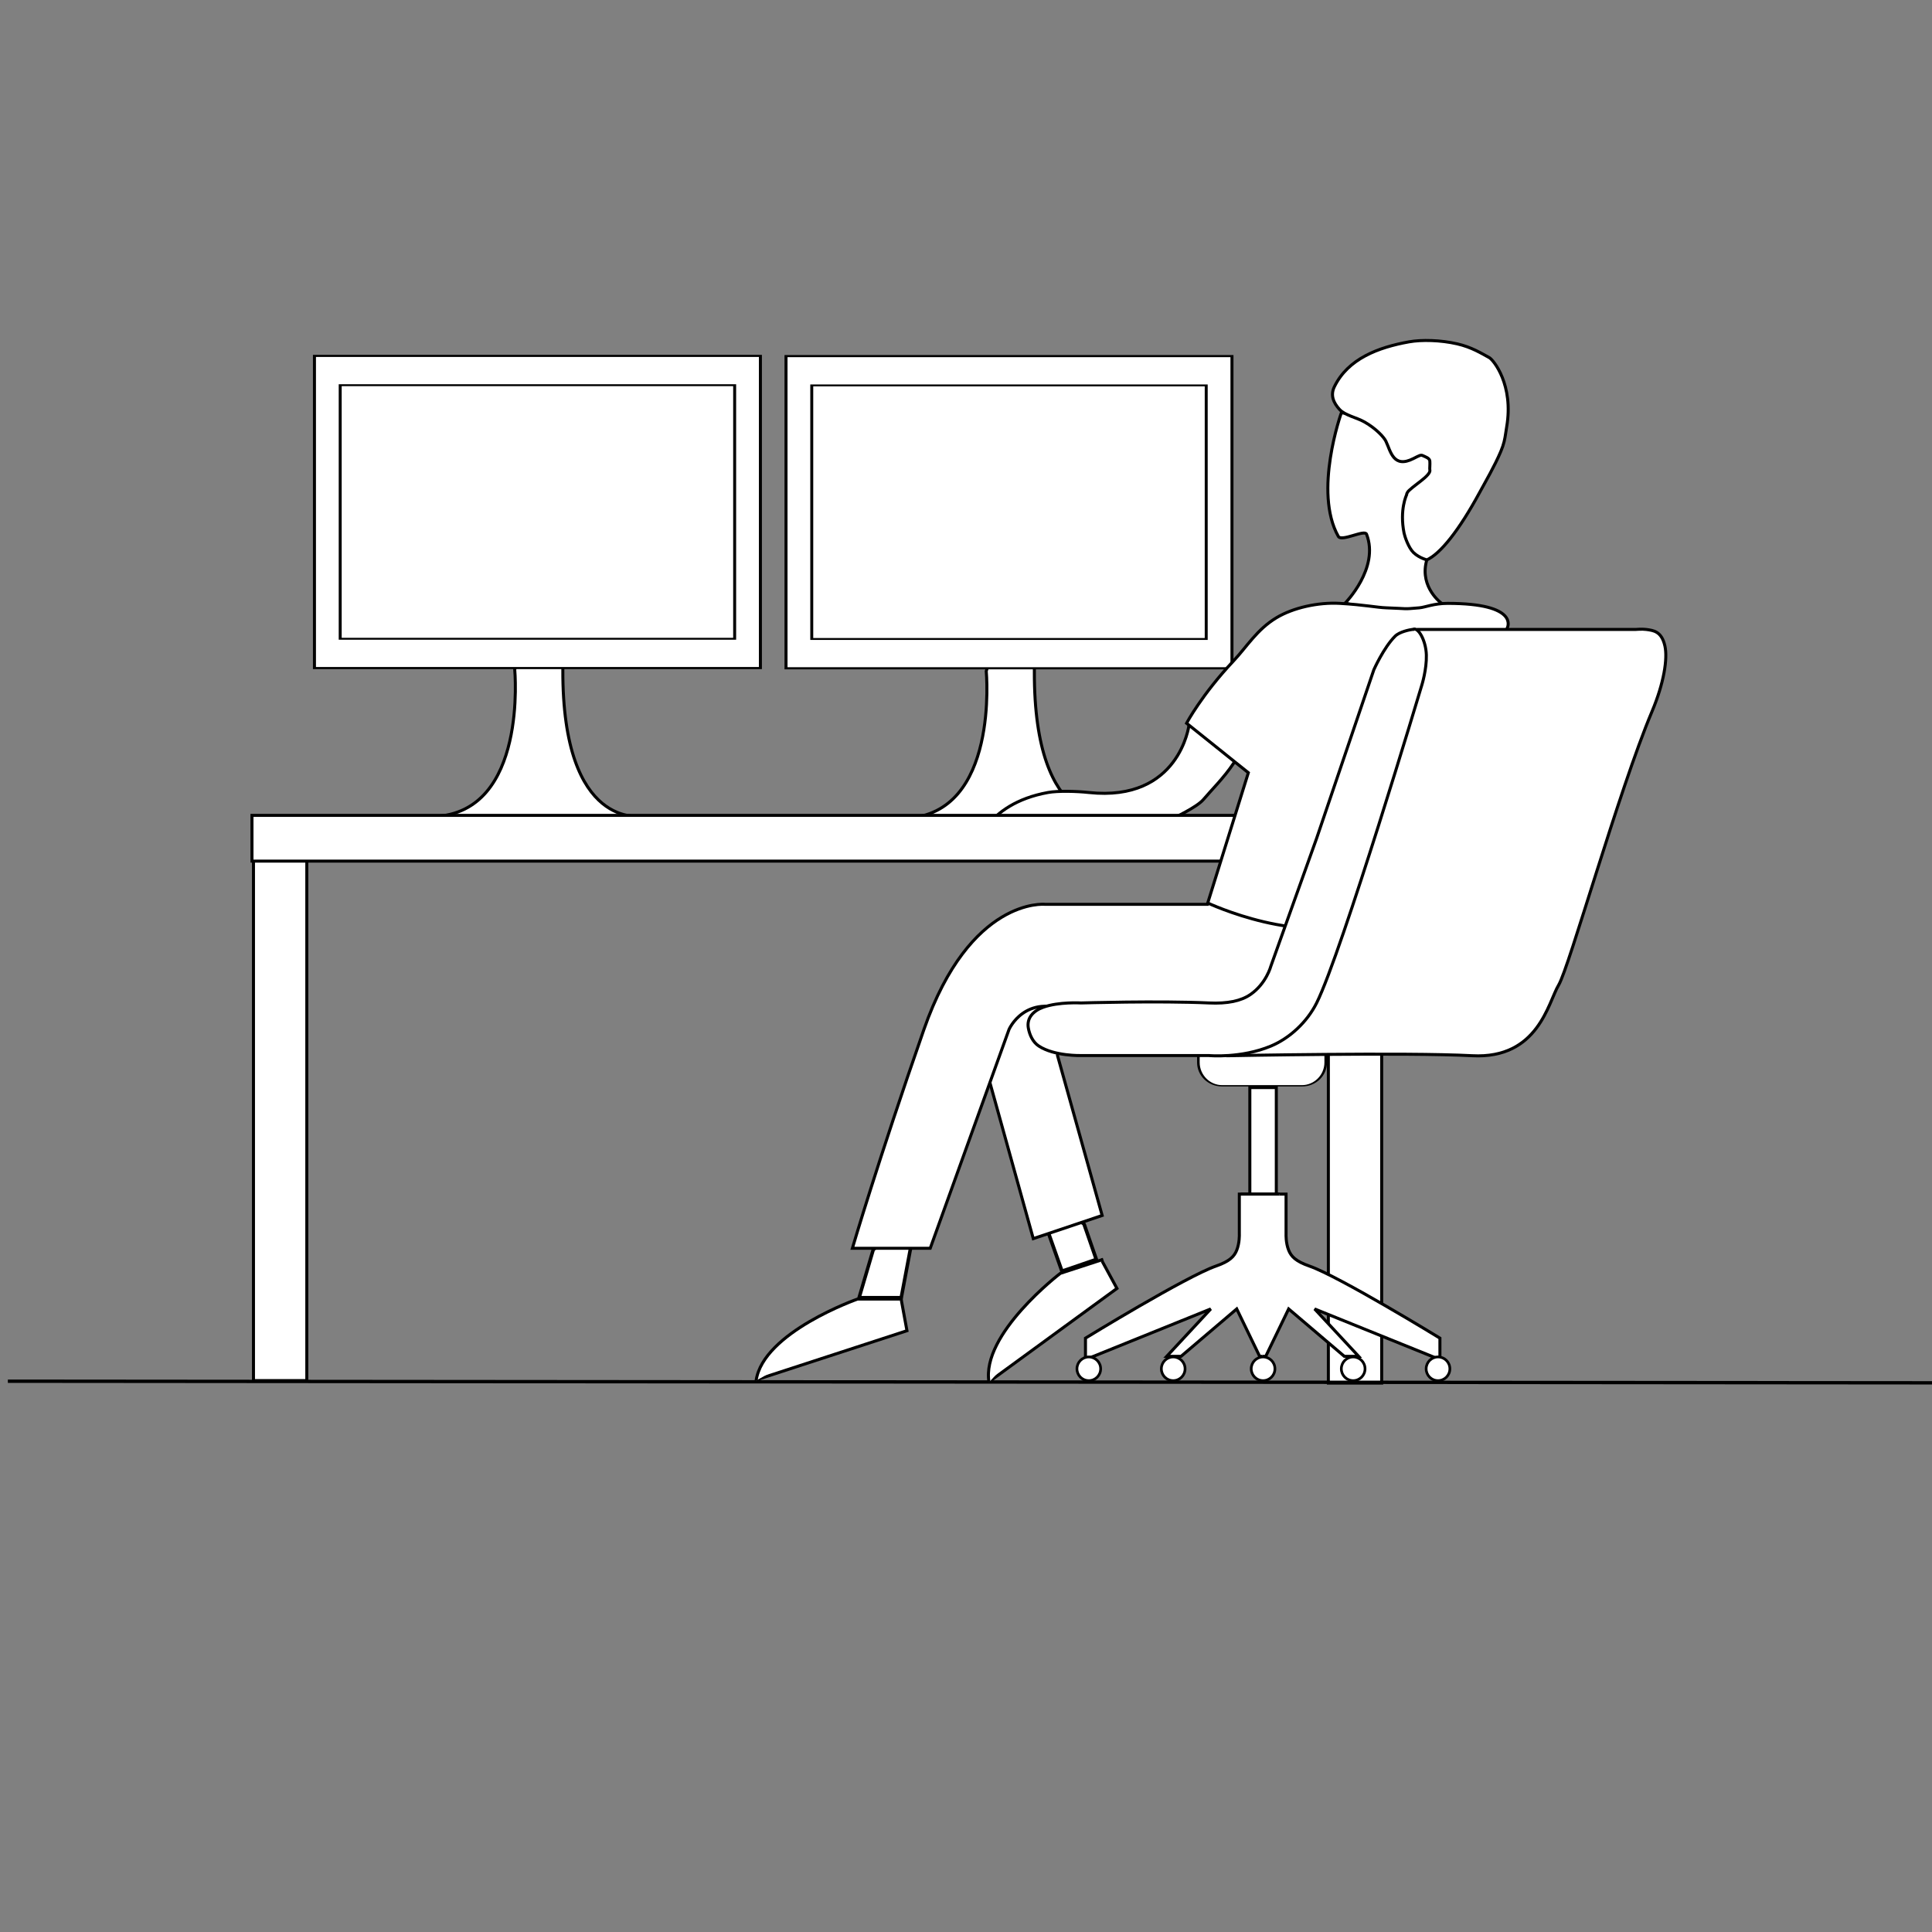<?xml version="1.0" encoding="utf-8"?>
<svg version="1.1" width="640" height="640" viewBox="0 0 640 640" xmlns="http://www.w3.org/2000/svg">
  <rect x="0" y="0" width="640" height="640" fill="#808080" stroke="none"/>
  <desc>Created with Fabric.js 4.6.0</desc>
  <g transform="matrix(1 0 0 0.99 448.87 371.8)" id="HdDyvszPtXTCj6XdPqRXR">
    <path style="stroke: rgb(0,0,0); stroke-width: 1; stroke-dasharray: none; stroke-linecap: butt; stroke-dashoffset: 0; stroke-linejoin: miter; stroke-miterlimit: 4; fill: rgb(255,255,255); fill-rule: nonzero; opacity: 1;" vector-effect="non-scaling-stroke" transform=" translate(0, 0)" d="M -8.833 -87.25 C -8.833 -87.25 -8.833 -87.48 -8.833 -43.855 C -8.833 -0.23 -8.833 87.25 -8.833 87.25 L 8.833 87.25 L 8.833 -87.25 z" stroke-linecap="round"/>
  </g>
  <g transform="matrix(1 0 0 1.02 92.8 368.36)" id="j4QZnRUR-oCDviPAB1XIp">
    <path style="stroke: rgb(0,0,0); stroke-width: 1; stroke-dasharray: none; stroke-linecap: butt; stroke-dashoffset: 0; stroke-linejoin: miter; stroke-miterlimit: 4; fill: rgb(255,255,255); fill-rule: nonzero; opacity: 1;" vector-effect="non-scaling-stroke" transform=" translate(0, 0)" d="M -8.833 -87.25 C -8.833 -87.25 -8.833 -87.48 -8.833 -43.855 C -8.833 -0.23 -8.833 87.25 -8.833 87.25 L 8.833 87.25 L 8.833 -87.25 z" stroke-linecap="round"/>
  </g>
  <g transform="matrix(1.11 0 0 1.11 334.34 457.82)" id="D7vwP2KSY0IJ2yutVUFuu">
    <path style="stroke: rgb(0,0,0); stroke-width: 1; stroke-dasharray: none; stroke-linecap: butt; stroke-dashoffset: 0; stroke-linejoin: miter; stroke-miterlimit: 4; fill: rgb(255,255,255); fill-rule: nonzero; opacity: 1;" vector-effect="non-scaling-stroke" transform=" translate(0, 0)" d="M -298.864 -0.25 L 298.864 0.25" stroke-linecap="round"/>
  </g>
  <g transform="matrix(1 0 0 1 -199.87 441.69)" id="BPJ3ICoqXjxAGN0z2gMt4">
    <path style="stroke: rgb(0,0,0); stroke-width: 1; stroke-dasharray: none; stroke-linecap: round; stroke-dashoffset: 0; stroke-linejoin: round; stroke-miterlimit: 10; fill: none; fill-rule: nonzero; opacity: 1;" vector-effect="non-scaling-stroke" transform=" translate(199.87, -441.69)" d="M -199.869 442.074 Q -199.868 442.074 -199.868 441.695 L -199.867 441.316" stroke-linecap="round"/>
  </g>
  <g transform="matrix(1 0 0 1 458.71 260.53)" id="BCLE6T-Lcujo5FxzIJL96">
    <path style="stroke: rgb(0,0,0); stroke-width: 1; stroke-dasharray: none; stroke-linecap: butt; stroke-dashoffset: 0; stroke-linejoin: miter; stroke-miterlimit: 4; fill: rgb(255,255,255); fill-rule: nonzero; opacity: 1;" vector-effect="non-scaling-stroke" transform=" translate(0, 0)" d="M 0 0" stroke-linecap="round"/>
  </g>
  <g transform="matrix(1, 0, 0, 1, 175.32, 234.46)" id="xmiF4OWW7QF37tC6VMn7Q">
    <path style="stroke: rgb(0, 0, 0); stroke-width: 1; stroke-dasharray: none; stroke-linecap: butt; stroke-dashoffset: 0; stroke-linejoin: miter; stroke-miterlimit: 4; fill-rule: nonzero; opacity: 1; fill: rgb(255, 255, 255);" vector-effect="non-scaling-stroke" transform=" translate(0, 0)" d="M -4.814 -12.69 C -4.814 -12.69 -0.373 34.783 -31.46 36.008 C -62.548 37.233 37.452 35.855 37.452 35.855 C 37.452 35.855 10.896 40.873 11.127 -12.707 C 11.358 -66.286 -4.814 -12.69 -4.814 -12.69 z" stroke-linecap="round"/>
  </g>
  <g transform="matrix(1 0 0 1 331.52 235.02)" id="VeSX8WIFaSMyOVtotpFG5">
    <path style="stroke: rgb(0, 0, 0); stroke-width: 1; stroke-dasharray: none; stroke-linecap: butt; stroke-dashoffset: 0; stroke-linejoin: miter; stroke-miterlimit: 4; fill-rule: nonzero; opacity: 1; fill: rgb(255, 255, 255);" vector-effect="non-scaling-stroke" transform=" translate(0, 0)" d="M -4.814 -12.69 C -4.814 -12.69 -0.373 34.783 -31.46 36.008 C -62.548 37.233 37.452 35.855 37.452 35.855 C 37.452 35.855 10.896 40.873 11.127 -12.707 C 11.358 -66.286 -4.814 -12.69 -4.814 -12.69 z" stroke-linecap="round"/>
  </g>
  <g transform="matrix(1 0 0 1 458.21 256.47)" id="l3RZUDqKCLufBkX6KfMRB">
    <path style="stroke: rgb(0,0,0); stroke-width: 1; stroke-dasharray: none; stroke-linecap: butt; stroke-dashoffset: 0; stroke-linejoin: miter; stroke-miterlimit: 4; fill: rgb(255,255,255); fill-rule: nonzero; opacity: 1;" vector-effect="non-scaling-stroke" transform=" translate(0, 0)" d="M 0 0" stroke-linecap="round"/>
  </g>
  <g transform="matrix(0.86 0 0 0.44 418.07 348.89)" id="BV74lOUFkwoNwKXwTUJM3">
    <path style="stroke: rgb(0,0,0); stroke-width: 1; stroke-dasharray: none; stroke-linecap: butt; stroke-dashoffset: 0; stroke-linejoin: miter; stroke-miterlimit: 4; fill: rgb(255,255,255); fill-rule: nonzero; opacity: 1;" vector-effect="non-scaling-stroke" transform=" translate(0, 0)" d="M -24.526 -1.074 C -24.526 -14.026 -19.078 -24.526 -12.357 -24.526 L 12.357 -24.526 L 12.357 -24.526 C 19.078 -24.526 24.526 -14.026 24.526 -1.074 L 24.526 6.944 L 24.526 6.944 C 24.526 16.654 20.441 24.526 15.403 24.526 L -15.403 24.526 L -15.403 24.526 C -20.441 24.526 -24.526 16.654 -24.526 6.944 z" stroke-linecap="round"/>
  </g>
  <g transform="matrix(1 0 0 0.7 178.03 169.6)" id="T54F1gV4S_J3kooRX5T3_">
    <path style="stroke: rgb(0,0,0); stroke-width: 1; stroke-dasharray: none; stroke-linecap: butt; stroke-dashoffset: 0; stroke-linejoin: miter; stroke-miterlimit: 4; fill: rgb(255,255,255); fill-rule: nonzero; opacity: 1;" vector-effect="non-scaling-stroke" transform=" translate(0, 0)" d="M -73.864 -73.864 L 73.864 -73.864 L 73.864 73.864 L -73.864 73.864 z" stroke-linecap="round"/>
  </g>
  <g transform="matrix(0.98 0 0 0.63 178.03 169.6)" id="C3nTfnqyPuGRJ8OsgoK-W">
    <path style="stroke: rgb(0,0,0); stroke-width: 1; stroke-dasharray: none; stroke-linecap: butt; stroke-dashoffset: 0; stroke-linejoin: miter; stroke-miterlimit: 4; fill: rgb(255,255,255); fill-rule: nonzero; opacity: 1;" vector-effect="non-scaling-stroke" transform=" translate(0, 0)" d="M -66.667 -66.667 L 66.667 -66.667 L 66.667 66.667 L -66.667 66.667 z" stroke-linecap="round"/>
  </g>
  <g transform="matrix(1 0 0 1 418.41 378.05)" id="JrV4Oz-dsUMQsvdN9h_qB">
    <path style="stroke: rgb(0,0,0); stroke-width: 1; stroke-dasharray: none; stroke-linecap: butt; stroke-dashoffset: 0; stroke-linejoin: miter; stroke-miterlimit: 4; fill: rgb(255,255,255); fill-rule: nonzero; opacity: 1;" vector-effect="non-scaling-stroke" transform=" translate(0, 0)" d="M -0.34 -17.778 L 4.384 -17.778 L 4.384 17.778 L -0.34 17.778 L -4.384 17.778 L -4.384 -17.778 z" stroke-linecap="round"/>
  </g>
  <g transform="matrix(1 0 0 1 443.98 422.97)" id="7hkW15IKzkdQWpBzFXkdt">
    <path style="stroke: rgb(0,0,0); stroke-width: 1; stroke-dasharray: none; stroke-linecap: butt; stroke-dashoffset: 0; stroke-linejoin: miter; stroke-miterlimit: 4; fill: rgb(255,255,255); fill-rule: nonzero; opacity: 1;" vector-effect="non-scaling-stroke" transform=" translate(0, 0)" d="M -33.011 -27.405 L -17.957 -27.405 L -17.957 -14.101 C -17.957 -14.101 -18.078 -11.276 -17.097 -8.829 C -16.261 -6.746 -14.765 -5.145 -10.215 -3.563 C -0.323 -0.122 33.011 20.308 33.011 20.308 L 33.011 27.405 L -8.495 10.631 L 6.084 26.329 L 1.343 26.329 L -17.097 10.631 L -24.688 26.329 L -25.475 26.329 L -26.947 26.329" stroke-linecap="round"/>
  </g>
  <g transform="matrix(0.89 0 0 0.89 448.26 453.43)" id="ax_ZpPv2BTuwwdzeVwxcT">
    <path style="stroke: rgb(0,0,0); stroke-width: 1; stroke-dasharray: none; stroke-linecap: butt; stroke-dashoffset: 0; stroke-linejoin: miter; stroke-miterlimit: 4; fill: rgb(255,255,255); fill-rule: nonzero; opacity: 1;" vector-effect="non-scaling-stroke" transform=" translate(0, 0)" d="M 0 -4.412 C 2.435 -4.412 4.412 -2.435 4.412 0 C 4.412 2.435 2.435 4.412 0 4.412 C -2.435 4.412 -4.412 2.435 -4.412 0 C -4.412 -2.435 -2.435 -4.412 0 -4.412 z" stroke-linecap="round"/>
  </g>
  <g transform="matrix(0.89 0 0 0.89 476.36 453.43)" id="qVjFM3MJT6-Hd43f0qgkH">
    <path style="stroke: rgb(0,0,0); stroke-width: 1; stroke-dasharray: none; stroke-linecap: butt; stroke-dashoffset: 0; stroke-linejoin: miter; stroke-miterlimit: 4; fill: rgb(255,255,255); fill-rule: nonzero; opacity: 1;" vector-effect="non-scaling-stroke" transform=" translate(0, 0)" d="M 0 -4.412 C 2.435 -4.412 4.412 -2.435 4.412 0 C 4.412 2.435 2.435 4.412 0 4.412 C -2.435 4.412 -4.412 2.435 -4.412 0 C -4.412 -2.435 -2.435 -4.412 0 -4.412 z" stroke-linecap="round"/>
  </g>
  <g transform="matrix(0.89 0 0 0.89 418.41 453.43)" id="atF7GnfTZLPCCqqxV4tTu">
    <path style="stroke: rgb(0,0,0); stroke-width: 1; stroke-dasharray: none; stroke-linecap: butt; stroke-dashoffset: 0; stroke-linejoin: miter; stroke-miterlimit: 4; fill: rgb(255,255,255); fill-rule: nonzero; opacity: 1;" vector-effect="non-scaling-stroke" transform=" translate(0, 0)" d="M 0 -4.412 C 2.435 -4.412 4.412 -2.435 4.412 0 C 4.412 2.435 2.435 4.412 0 4.412 C -2.435 4.412 -4.412 2.435 -4.412 0 C -4.412 -2.435 -2.435 -4.412 0 -4.412 z" stroke-linecap="round"/>
  </g>
  <g transform="matrix(0.89 0 0 0.89 388.64 453.43)" id="azDGp4CpjG5mzx8RZ1ZBq">
    <path style="stroke: rgb(0,0,0); stroke-width: 1; stroke-dasharray: none; stroke-linecap: butt; stroke-dashoffset: 0; stroke-linejoin: miter; stroke-miterlimit: 4; fill: rgb(255,255,255); fill-rule: nonzero; opacity: 1;" vector-effect="non-scaling-stroke" transform=" translate(0, 0)" d="M 0 -4.412 C 2.435 -4.412 4.412 -2.435 4.412 0 C 4.412 2.435 2.435 4.412 0 4.412 C -2.435 4.412 -4.412 2.435 -4.412 0 C -4.412 -2.435 -2.435 -4.412 0 -4.412 z" stroke-linecap="round"/>
  </g>
  <g transform="matrix(1 0 0 1 367.6 257.01)" id="fJWJP7Yot9EnnbLHi_sz4">
    <path style="stroke: rgb(0,0,0); stroke-width: 1; stroke-dasharray: none; stroke-linecap: butt; stroke-dashoffset: 0; stroke-linejoin: miter; stroke-miterlimit: 4; fill: rgb(255,255,255); fill-rule: nonzero; opacity: 1;" vector-effect="non-scaling-stroke" transform=" translate(0, 0)" d="M 26.277 -16.84 C 26.277 -16.84 23.138 8.73 -6.919 5.516 C -11.045 5.075 -17.079 4.912 -20.437 5.516 C -41.535 9.313 -44.777 24.417 -44.777 24.417 L 32.16 18.121 L 21.039 14.037 C 21.039 14.037 28.878 10.403 31.026 7.858 C 36.194 1.734 48.144 -8.993 43.871 -18.741 C 37.822 -32.541 26.277 -16.84 26.277 -16.84 z" stroke-linecap="round"/>
  </g>
  <g transform="matrix(-1 0 0 1 391.7 422.97)" id="E3Gx5ZXkYaN3fsDZPMTQq">
    <path style="stroke: rgb(0,0,0); stroke-width: 1; stroke-dasharray: none; stroke-linecap: butt; stroke-dashoffset: 0; stroke-linejoin: miter; stroke-miterlimit: 4; fill: rgb(255,255,255); fill-rule: nonzero; opacity: 1;" vector-effect="non-scaling-stroke" transform=" translate(0, 0)" d="M -32.124 -27.405 C -28.361 -27.405 -18.844 -27.405 -18.844 -27.405 L -18.844 -14.101 C -18.844 -14.101 -18.965 -11.276 -17.983 -8.829 C -17.148 -6.746 -15.651 -5.145 -11.102 -3.563 C -1.209 -0.122 32.124 20.308 32.124 20.308 L 32.124 27.405 L -9.381 10.631 L 5.198 26.329 L 0.456 26.329 L -17.983 10.631 L -25.575 26.329 L -26.361 26.329" stroke-linecap="round"/>
  </g>
  <g transform="matrix(1 0 0 1 271.09 277.68)" id="zfqcIyVmOr6byrrl2UfpR">
    <path style="stroke: rgb(0,0,0); stroke-width: 1; stroke-dasharray: none; stroke-linecap: butt; stroke-dashoffset: 0; stroke-linejoin: miter; stroke-miterlimit: 4; fill: rgb(255,255,255); fill-rule: nonzero; opacity: 1;" vector-effect="non-scaling-stroke" transform=" translate(0, 0)" d="M -187.621 7.576 L 187.621 7.576 L 187.621 -7.576 L -187.621 -7.576 z" stroke-linecap="round"/>
  </g>
  <g transform="matrix(1 0 0 0.7 334.24 169.67)" id="i030sItWsmjbDKDEMfquk">
    <path style="stroke: rgb(0,0,0); stroke-width: 1; stroke-dasharray: none; stroke-linecap: butt; stroke-dashoffset: 0; stroke-linejoin: miter; stroke-miterlimit: 4; fill: rgb(255,255,255); fill-rule: nonzero; opacity: 1;" vector-effect="non-scaling-stroke" transform=" translate(0, 0)" d="M -73.864 -73.864 L 73.864 -73.864 L 73.864 73.864 L -73.864 73.864 z" stroke-linecap="round"/>
  </g>
  <g transform="matrix(1.21 0.15 -0.13 1.09 354.4 410.69)" id="h6diBxqxJaJWUGFK_hdEu">
    <path style="stroke: rgb(0,0,0); stroke-width: 1; stroke-dasharray: none; stroke-linecap: butt; stroke-dashoffset: 0; stroke-linejoin: miter; stroke-miterlimit: 4; fill: rgb(255,255,255); fill-rule: nonzero; opacity: 1;" vector-effect="non-scaling-stroke" transform=" translate(0, 0)" d="M -1.123 9.687 L 7.759 4.886 L 3.333 -5.214 L -4.103 -9.687 L -7.759 -5.214 z" stroke-linecap="round"/>
  </g>
  <g transform="matrix(0.89 0 0 0.89 360.68 453.43)" id="zieb-axZburiXdbdrccOy">
    <path style="stroke: rgb(0,0,0); stroke-width: 1; stroke-dasharray: none; stroke-linecap: butt; stroke-dashoffset: 0; stroke-linejoin: miter; stroke-miterlimit: 4; fill: rgb(255,255,255); fill-rule: nonzero; opacity: 1;" vector-effect="non-scaling-stroke" transform=" translate(0, 0)" d="M 0 -4.412 C 2.435 -4.412 4.412 -2.435 4.412 0 C 4.412 2.435 2.435 4.412 0 4.412 C -2.435 4.412 -4.412 2.435 -4.412 0 C -4.412 -2.435 -2.435 -4.412 0 -4.412 z" stroke-linecap="round"/>
  </g>
  <g transform="matrix(0.98 0 0 0.63 334.24 169.67)" id="nM2ujG-yYQK8MK7LOklJZ">
    <path style="stroke: rgb(0,0,0); stroke-width: 1; stroke-dasharray: none; stroke-linecap: butt; stroke-dashoffset: 0; stroke-linejoin: miter; stroke-miterlimit: 4; fill: rgb(255,255,255); fill-rule: nonzero; opacity: 1;" vector-effect="non-scaling-stroke" transform=" translate(0, 0)" d="M -66.667 -66.667 L 66.667 -66.667 L 66.667 66.667 L -66.667 66.667 z" stroke-linecap="round"/>
  </g>
  <g transform="matrix(1 0 0 1 345.16 366.93)" id="g_zHA99m7YKMGKZ3tc6a_">
    <path style="stroke: rgb(0,0,0); stroke-width: 1; stroke-dasharray: none; stroke-linecap: butt; stroke-dashoffset: 0; stroke-linejoin: miter; stroke-miterlimit: 4; fill: rgb(255,255,255); fill-rule: nonzero; opacity: 1;" vector-effect="non-scaling-stroke" transform=" translate(0, 0)" d="M 5.142 -17.301 L 19.945 35.714 L -2.872 43.38 L -19.945 -18.042 L -7.696 -43.38 L 8.278 -43.38 z" stroke-linecap="round"/>
  </g>
  <g transform="matrix(1 0 0 1 460.08 170.99)" id="Z8Il61dwwEoLKBD7reNAY">
    <path style="stroke: rgb(0,0,0); stroke-width: 1; stroke-dasharray: none; stroke-linecap: butt; stroke-dashoffset: 0; stroke-linejoin: miter; stroke-miterlimit: 4; fill: rgb(255,255,255); fill-rule: nonzero; opacity: 1;" vector-effect="non-scaling-stroke" transform=" translate(0, 0)" d="M -15.747 -34.231 C -15.747 -34.231 -25.087 -8.08 -16.747 6.69 C -15.687 8.567 -8.03 4.33 -7.394 5.969 C -3.027 17.219 -14.502 28.829 -14.502 28.829 L 9.927 34.231 L 17.411 28.829 C 17.411 28.829 10.282 23.693 12.41 15.064 C 14.537 6.435 20.211 -31.254 20.211 -31.254 z" stroke-linecap="round"/>
  </g>
  <g transform="matrix(1.17 0 0 1 295.27 415.72)" id="5UY4AwiylxqVy0kWxC0cc">
    <path style="stroke: rgb(0,0,0); stroke-width: 1; stroke-dasharray: none; stroke-linecap: butt; stroke-dashoffset: 0; stroke-linejoin: miter; stroke-miterlimit: 4; fill: rgb(255,255,255); fill-rule: nonzero; opacity: 1;" vector-effect="non-scaling-stroke" transform=" translate(0, 0)" d="M -5.132 -1.718 L -9.106 14.073 L 2.815 14.073 L 5.357 -1.718 L 9.106 -14.073 z" stroke-linecap="round"/>
  </g>
  <g transform="matrix(1 0 0 1 356.93 349.63)" id="EmXWdi2-X8W09ZTr-qdh9">
    <path style="stroke: rgb(0,0,0); stroke-width: 1; stroke-dasharray: none; stroke-linecap: butt; stroke-dashoffset: 0; stroke-linejoin: miter; stroke-miterlimit: 4; fill: rgb(255,255,255); fill-rule: nonzero; opacity: 1;" vector-effect="non-scaling-stroke" transform=" translate(0, 0)" d="M 43.149 -50.062 L -10.801 -50.062 C -10.801 -50.062 -35.54 -52.501 -50.871 -8.598 C -66.202 35.304 -74.564 63.876 -74.564 63.876 L -48.78 63.876 L -22.684 -8.598 C -22.684 -8.598 -17.422 -20.793 -2.439 -14.522 C 12.544 -8.25 61.483 -12.123 61.483 -12.123 L 74.564 -39.609 L 71.08 -55.288 L 53.546 -63.876 z" stroke-linecap="round"/>
  </g>
  <g transform="matrix(1 0 0 1 446.34 253.66)" id="dikyFB-Nwx2Jy39GalZ8c">
    <path style="stroke: rgb(0,0,0); stroke-width: 1; stroke-dasharray: none; stroke-linecap: butt; stroke-dashoffset: 0; stroke-linejoin: miter; stroke-miterlimit: 4; fill: rgb(255,255,255); fill-rule: nonzero; opacity: 1;" vector-effect="non-scaling-stroke" transform=" translate(0, 0)" d="M -23.502 -49.025 C -29.947 -45.152 -33.317 -39.404 -37.732 -34.716 C -48.276 -23.519 -53.271 -14.084 -53.271 -14.084 L -32.812 2.311 L -46.263 45.467 C -46.263 45.467 -14.184 60.526 6.351 50.258 C 26.886 39.991 52.998 -45.729 52.998 -45.729 C 52.998 -45.729 57.136 -53.785 33.179 -53.785 C 28.651 -53.785 25.764 -52.474 23.826 -52.311 C 17.885 -51.813 20.871 -52.032 12.869 -52.311 C 9.672 -52.423 5.74 -53.309 -2.502 -53.785 C -9.681 -54.199 -17.985 -52.341 -23.502 -49.025 z" stroke-linecap="round"/>
  </g>
  <g transform="matrix(1 0 0 1 479.52 279.1)" id="1xdlW30MZsaW1laM9HI2k">
    <path style="stroke: rgb(0,0,0); stroke-width: 1; stroke-dasharray: none; stroke-linecap: butt; stroke-dashoffset: 0; stroke-linejoin: miter; stroke-miterlimit: 4; fill: rgb(255,255,255); fill-rule: nonzero; opacity: 1;" vector-effect="non-scaling-stroke" transform=" translate(0, 0)" d="M -10.201 -70.584 L 62.201 -70.584 C 62.201 -70.584 64.499 -70.775 65.832 -70.584 C 68.18 -70.248 70.902 -70.034 72.006 -65.101 C 72.947 -60.894 71.682 -52.823 67.753 -43.473 C 56.599 -16.935 40.263 41.428 36.802 47.197 C 33.34 52.966 30.083 71.772 8.16 70.618 C -13.763 69.465 -72.302 70.618 -72.302 70.618 L -49 34.627" stroke-linecap="round"/>
  </g>
  <g transform="matrix(1 0 0 1 406.53 279.07)" id="5kZJgfrwGnjuMdwzVtjjL">
    <path style="stroke: rgb(0,0,0); stroke-width: 1; stroke-dasharray: none; stroke-linecap: butt; stroke-dashoffset: 0; stroke-linejoin: miter; stroke-miterlimit: 4; fill: rgb(255,255,255); fill-rule: nonzero; opacity: 1;" vector-effect="non-scaling-stroke" transform=" translate(0, 0)" d="M 61.578 -70.602 C 60.418 -70.453 57.107 -69.809 55.615 -68.321 C 51.815 -64.532 48.562 -57.178 48.562 -57.178 L 29.623 -1.375 L 14.471 40.945 C 14.471 40.945 12.95 46.758 7.675 50.38 C 4.563 52.518 0.145 53.451 -6.04 53.17 C -22.706 52.413 -48.408 53.17 -48.408 53.17 C -48.408 53.17 -55.796 52.741 -60.951 54.591 C -64.311 55.796 -66.475 58.215 -65.878 61.503 C -65.46 63.8 -64.374 66.165 -62.399 67.453 C -57.208 70.84 -48.408 70.594 -48.408 70.594 L -6.04 70.594 C -6.04 70.594 4.541 71.593 14.471 67.453 C 20.629 64.886 26.433 59.55 29.623 53.17 C 37.956 36.503 64.471 -52.133 64.471 -52.133 C 64.471 -52.133 66.104 -57.324 65.969 -62.095 C 65.831 -66.972 63.22 -71.422 61.578 -70.602 C 61.258 -70.441 62.404 -70.708 61.578 -70.602 z" stroke-linecap="round"/>
  </g>
  <g transform="matrix(1 0 0 1 275.55 443.42)" id="22psasxEawBaxUaCL-vTm">
    <path style="stroke: rgb(0,0,0); stroke-width: 1; stroke-dasharray: none; stroke-linecap: butt; stroke-dashoffset: 0; stroke-linejoin: miter; stroke-miterlimit: 4; fill: rgb(255,255,255); fill-rule: nonzero; opacity: 1;" vector-effect="non-scaling-stroke" transform=" translate(0, 0)" d="M -24.891 13.62 L 24.891 -2.602 L 22.865 -13.62 L -13.078 1.829" stroke-linecap="round"/>
  </g>
  <g transform="matrix(1 0 0 1.01 274.76 443.83)" id="KWJMVNAMZjWHpu4aAPqhk">
    <path style="stroke: rgb(0,0,0); stroke-width: 1; stroke-dasharray: none; stroke-linecap: butt; stroke-dashoffset: 0; stroke-linejoin: miter; stroke-miterlimit: 4; fill: rgb(255,255,255); fill-rule: nonzero; opacity: 1;" vector-effect="non-scaling-stroke" transform=" translate(0, 0)" d="M 24.285 -13.37 L 9.321 -13.37 C 9.321 -13.37 -21.967 -2.524 -24.285 13.37" stroke-linecap="round"/>
  </g>
  <g transform="matrix(0.95 -0.31 0.31 0.95 347.16 437)" id="B11Mj87MLgQ7IJPkJfZiu">
    <path style="stroke: rgb(0,0,0); stroke-width: 1; stroke-dasharray: none; stroke-linecap: butt; stroke-dashoffset: 0; stroke-linejoin: miter; stroke-miterlimit: 4; fill: rgb(255,255,255); fill-rule: nonzero; opacity: 1;" vector-effect="non-scaling-stroke" transform=" translate(0, 0)" d="M -24.891 13.62 L 24.891 -2.602 C 24.891 -2.602 24.335 -5.629 23.828 -8.384 C 23.322 -11.139 22.865 -13.62 22.865 -13.62" stroke-linecap="round"/>
  </g>
  <g transform="matrix(0.95 -0.31 0.31 0.96 346.55 437.53)" id="ZM156mbsiXErQNwgzrpql">
    <path style="stroke: rgb(0,0,0); stroke-width: 1; stroke-dasharray: none; stroke-linecap: butt; stroke-dashoffset: 0; stroke-linejoin: miter; stroke-miterlimit: 4; fill: rgb(255,255,255); fill-rule: nonzero; opacity: 1;" vector-effect="non-scaling-stroke" transform=" translate(0, 0)" d="M 24.285 -13.37 L 9.321 -13.37 C 9.321 -13.37 -21.967 -2.524 -24.285 13.37" stroke-linecap="round"/>
  </g>
  <g transform="matrix(1 0 0 1 443.84 199.31)" id="3CluZQKYxypEHFegWwbFJ">
    <path style="stroke: rgb(0,0,0); stroke-width: 1; stroke-dasharray: none; stroke-linecap: butt; stroke-dashoffset: 0; stroke-linejoin: miter; stroke-miterlimit: 4; fill: rgb(255,255,255); fill-rule: nonzero; opacity: 1;" vector-effect="non-scaling-stroke" transform=" translate(0, 0)" d="M 0 0" stroke-linecap="round"/>
  </g>
  <g transform="matrix(1 0 0 1 470.51 149.17)" id="e8GqWkoTfJK_d-XiPAn09">
    <path style="stroke: rgb(0,0,0); stroke-width: 1; stroke-dasharray: none; stroke-linecap: butt; stroke-dashoffset: 0; stroke-linejoin: miter; stroke-miterlimit: 4; fill: rgb(255,255,255); fill-rule: nonzero; opacity: 1;" vector-effect="non-scaling-stroke" transform=" translate(0, 0)" d="M 2.494 36.382 C 2.494 36.382 -0.301 35.782 -2.277 33.869 C -3.936 32.261 -5.177 28.517 -5.39 27.454 C -6.961 19.639 -4.555 14.75 -4.555 14.75 C -4.555 14.75 -4.623 14.145 -3.727 13.288 C -2.454 12.07 0.06 10.344 1.43 9.12 C 3.116 7.616 3.239 6.908 3.136 6.499 C 3.045 6.132 3.239 4.596 3.136 3.538 C 3.043 2.577 1.628 2.15 0.814 1.761 C 0.138 1.437 -0.376 1.756 -2.277 2.724 C -8.984 6.138 -9.83 0.285 -11.415 -3.008 C -12.065 -4.357 -14.645 -7.172 -18.473 -9.367 C -21.126 -10.888 -24.948 -11.541 -26.787 -13.557 C -28.77 -15.733 -29.866 -18.217 -28.483 -21.057 C -23.971 -30.325 -13.971 -34.106 -3.727 -35.935 C 0.428 -36.677 6.716 -36.524 12.197 -35.265 C 17.03 -34.155 20.29 -32.073 22.821 -30.709 C 24.215 -29.958 30.99 -21.662 28.593 -7.743 C 28.464 -6.994 28.367 -6.303 28.266 -5.63 C 27.99 -3.779 27.69 -2.055 26.639 0.407 C 24.515 5.383 21.818 9.944 19.602 14.029 C 12.912 26.364 6.646 34.367 1.974 36.382" stroke-linecap="round"/>
  </g>
  <g transform="matrix(1 0 0 1 177.5 212.41)" id="8uE_Qdfmcmr4GHRAJG_oO">
    <path style="stroke: rgb(0,0,0); stroke-width: 1; stroke-dasharray: none; stroke-linecap: butt; stroke-dashoffset: 0; stroke-linejoin: miter; stroke-miterlimit: 4; fill: rgb(255,255,255); fill-opacity: 0; fill-rule: nonzero; opacity: 1;" vector-effect="non-scaling-stroke" transform=" translate(0, 0)" d="M 0 0" stroke-linecap="round"/>
  </g>
</svg>